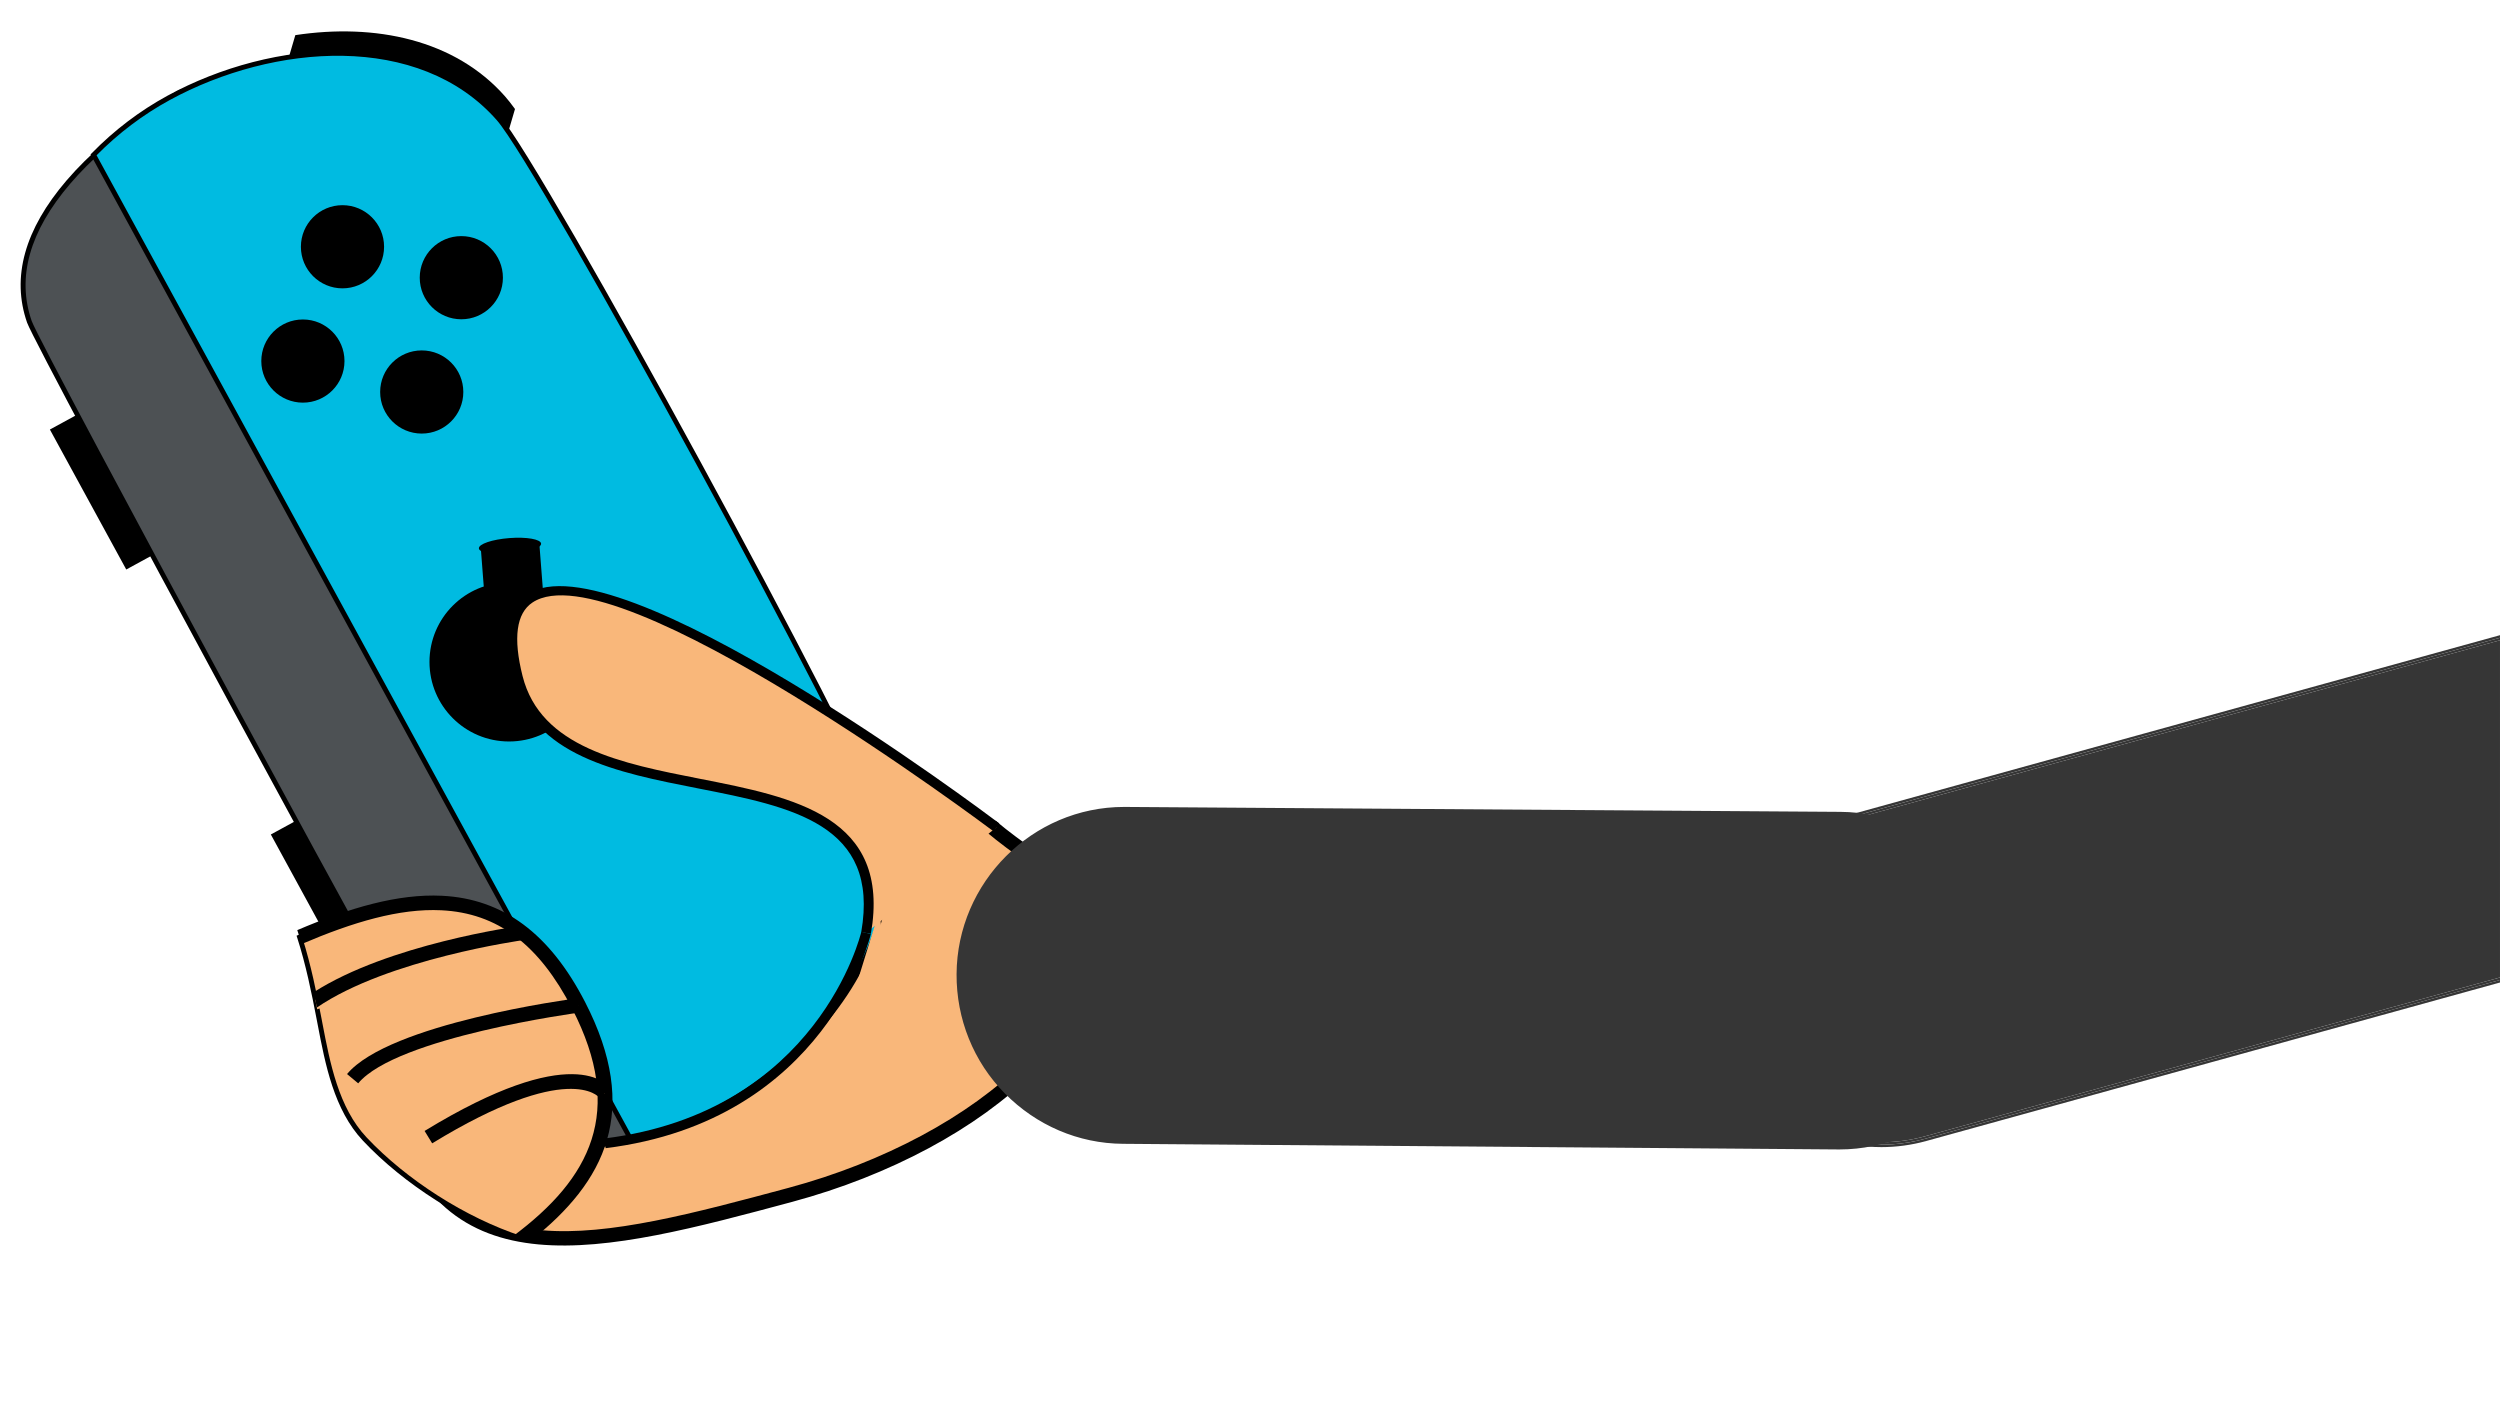 <svg width="510.904" height="286.486" xmlns="http://www.w3.org/2000/svg" xml:space="preserve" enable-background="new 0 0 510.904 286.486" version="1.1">

 <g>
  <title>Layer 1</title>
  <g id="svg_1">
   <g id="svg_2">
    <g id="svg_3">
     <path id="svg_4" d="m222.131,187.335c-1.983,-7.371 -10.433,-10.767 -19.659,-18.508c-1.819,1.677 -4.323,2.749 -7.52,2.749c-4.241,0 -7.265,-1.885 -9.08,-4.57c-4.188,-1.348 -6.597,-4.938 -7.214,-8.872c-5.493,0.154 -10.909,-0.527 -15.646,-3.78c-0.11,-0.076 -0.211,-0.163 -0.32,-0.241c0.229,1.007 0.48,2.021 0.755,3.043c0.672,2.521 1.469,4.927 2.324,7.214c-7.874,0.567 -16.145,1.902 -24.555,4.163c-39.073,10.505 -70.745,19.02 -60.579,56.838c10.165,37.819 41.842,29.306 80.915,18.803c39.068,-10.503 66.191,-35.95 60.579,-56.839z" fill="#F9B77A"/>
    </g>
    <g id="svg_5">
     <path id="svg_6" d="m223.56,186.953c-1.51,-5.618 -6.192,-8.952 -12.116,-13.176c-2.487,-1.771 -5.194,-3.72 -7.961,-6.037c-0.623,0.769 -1.359,1.449 -2.207,2.02c2.94,2.484 5.816,4.558 8.452,6.434c5.44,3.874 9.737,6.936 10.978,11.528c2.422,9.023 -1.667,19.425 -11.521,29.295c-11.103,11.132 -28.604,20.505 -48.016,25.728c-38.725,10.409 -69.319,18.632 -79.1,-17.754c-3.845,-14.311 -1.861,-24.758 6.25,-32.889c10.65,-10.679 30.406,-15.985 53.283,-22.139c7.977,-2.138 16.143,-3.522 24.277,-4.107l1.977,-0.149l-0.696,-1.852c-0.887,-2.363 -1.651,-4.744 -2.281,-7.077c-1.441,-5.368 -2.207,-10.275 -2.445,-14.558c-1.127,-0.996 -2.122,-2.053 -2.991,-3.169c-0.042,5.515 0.801,11.905 2.572,18.492c0.485,1.822 1.057,3.667 1.695,5.508c-7.672,0.666 -15.36,2.031 -22.884,4.056c-23.282,6.252 -43.395,11.661 -54.606,22.896c-8.812,8.84 -11.108,20.537 -7.018,35.75c10.549,39.261 44.003,30.265 82.731,19.851c19.9,-5.353 37.885,-15.005 49.348,-26.494c10.63,-10.656 14.988,-22.074 12.279,-32.157z"/>
    </g>
   </g>
   <g id="svg_7">
    <g id="svg_8">
     <path id="svg_9" d="m79.165,206.688c0,0 28.403,-19.568 46.746,-18.769" fill="#F9B77A"/>
    </g>
    <g id="svg_10">
     <path id="svg_11" d="m125.845,189.398c-17.639,-0.772 -45.559,18.317 -45.835,18.506l-1.683,-2.438c1.181,-0.808 29.026,-19.837 47.646,-19.032l-0.128,2.964z"/>
    </g>
   </g>
   <g id="svg_12">
    <g id="svg_13">
     <path id="svg_14" d="m80.636,225.374c0,0 31.354,-21.793 44.24,-20.006" fill="#F9B77A"/>
    </g>
    <g id="svg_15">
     <path id="svg_16" d="m124.676,206.837c-12.176,-1.686 -42.885,19.538 -43.194,19.751l-1.688,-2.436c1.3,-0.9 31.979,-22.093 45.292,-20.25l-0.41,2.935z"/>
    </g>
   </g>
   <g id="svg_17">
    <g id="svg_18">
     <path id="svg_19" d="m88.73,242.283c0,0 -1.745,-11.035 32.737,-17.657" fill="#F9B77A"/>
    </g>
    <g id="svg_20">
     <path id="svg_21" d="m121.744,226.083c-32.088,6.161 -31.551,15.912 -31.542,16.015l-2.935,0.415c-0.196,-1.272 -0.95,-12.65 33.92,-19.346l0.557,2.916z"/>
    </g>
   </g>
  </g>
  <g id="svg_22">
   <g id="svg_23">
    <path id="svg_24" d="m375.691,233.924l-146.18,-0.912c-18.632,-0.114 -33.641,-15.285 -33.523,-33.92c0.116,-18.629 15.313,-33.614 33.944,-33.499l146.179,0.912c18.631,0.116 33.64,15.289 33.522,33.919c-0.115,18.633 -15.311,33.616 -33.942,33.5z" fill="#363636"/>
    <path fill="#363636" id="svg_25" d="m375.906,234.903l-0.218,0l-146.181,-1.152c-9.146,-0.057 -17.721,-3.785 -24.145,-10.283c-6.426,-6.498 -9.933,-15.27 -9.876,-24.412c0.117,-18.746 15.472,-34.151 34.229,-34.151l0.219,0l146.179,1.007c18.876,0.118 34.138,15.847 34.021,34.708c-0.117,18.744 -15.471,34.283 -34.228,34.283zm-146.188,-68.811c-18.209,0 -33.115,14.807 -33.229,33.004c-0.056,8.877 3.35,17.239 9.587,23.55c6.236,6.308 14.562,9.812 23.439,9.866l146.392,0.913c18.208,0 33.114,-14.806 33.229,-33.004c0.113,-18.312 -14.701,-33.302 -33.025,-33.416l-146.393,-0.913z"/>
   </g>
  </g>
  <g id="svg_26">
   <path id="svg_27" d="m375.691,168.197c-8.558,2.363 -15.683,7.914 -20.063,15.628c-4.382,7.717 -5.491,16.678 -3.127,25.232c3.963,14.35 17.119,24.372 31.993,24.372c2.986,0 5.976,-0.407 8.884,-1.212l117.525,-32.466l0,-68.906l-135.212,37.352z" fill="#363636"/>
   <path fill="#363636" id="svg_28" d="m393.511,232.701c-17.959,4.962 -36.531,-5.55 -41.492,-23.511c-4.962,-17.957 5.582,-36.517 23.54,-41.477l135.346,-37.388l0,-0.52l-135.479,37.425c-8.815,2.436 -16.155,8.151 -20.667,16.1c-4.514,7.948 -5.657,17.181 -3.224,25.991c4.083,14.782 17.638,25.106 32.959,25.106c3.076,0 6.154,-0.42 9.148,-1.246l117.261,-32.394l0,-0.52l-117.392,32.434z"/>
   <path fill="#363636" id="svg_29" d="m352.019,209.19c4.961,17.961 23.533,28.473 41.492,23.511l117.394,-32.43l0,-0.52l-117.525,32.467c-2.908,0.805 -5.896,1.212 -8.884,1.212c-14.874,0 -28.03,-10.022 -31.993,-24.372c-2.364,-8.556 -1.254,-17.517 3.127,-25.232c4.381,-7.714 11.506,-13.265 20.063,-15.628l135.213,-37.352l0,-0.52l-135.346,37.388c-17.959,4.961 -28.503,23.519 -23.541,41.476z"/>
  </g>
  <rect id="svg_30" height="65" width="47" fill="#363636" y="166.903" x="340.904"/>
  <g id="svg_31">
   <g id="svg_32">
    <g id="svg_33">
     <rect id="svg_34" height="32.579" width="13.716" transform="matrix(-0.878 0.479 -0.479 -0.878 92.45 174.04)" y="82.52" x="17.174"/>
    </g>
    <g id="svg_35">
     <rect id="svg_36" height="32.58" width="13.717" transform="matrix(-0.878 0.479 -0.479 -0.878 216.898 307.845)" y="165.296" x="62.328"/>
    </g>
    <g id="svg_37">
     <g id="svg_38">
      <path id="svg_39" d="m36.779,18.879c0,0 -39.574,21.595 -30.772,46.89c1.85,5.313 82.83,154.972 86.009,158.919c17.755,22.043 57.337,0.494 57.337,0.494l-112.574,-206.303z" fill="#4D5154"/>
     </g>
     <g id="svg_40">
      <path id="svg_41" d="m150.032,225.384l-0.441,0.238c-0.398,0.217 -40.153,21.49 -57.966,-0.621c-3.031,-3.766 -84.296,-153.912 -86.091,-159.068c-3.226,-9.267 -0.509,-19.045 8.072,-29.059c9.417,-10.989 22.797,-18.36 22.933,-18.434l0.438,-0.239l0.241,0.438l112.814,206.745zm-135.665,-187.859c-8.334,9.725 -10.986,19.172 -7.888,28.08c1.792,5.145 82.9,155.013 85.927,158.769c16.29,20.223 51.878,2.855 56.266,0.602l-112.088,-205.413c-2.369,1.36 -13.877,8.228 -22.217,17.962z"/>
     </g>
    </g>
    <g id="svg_42">
     <path id="svg_43" d="m103.59,27.914l1.655,-5.636c-0.714,-0.985 -1.396,-1.859 -2.038,-2.588c-10.239,-11.617 -26.584,-14.981 -42.854,-12.51l-2.171,7.386l45.408,13.348z"/>
    </g>
    <g id="svg_44">
     <g id="svg_45">
      <path id="svg_46" d="m101.883,24.204c-15.593,-17.694 -45.35,-16.245 -67.433,-4.194c-5.777,3.152 -10.872,7.08 -15.329,11.639l52.039,95.368l5.739,10.517l52.038,95.366c6.248,-1.279 12.43,-3.506 18.208,-6.658c22.083,-12.051 39.159,-36.156 32.717,-58.844c-3.717,-13.083 -68.987,-132.99 -77.979,-143.194z" fill="#00BBE1"/>
     </g>
     <g id="svg_47">
      <path id="svg_48" d="m168.296,209.776c-0.001,0.002 -0.001,0.002 -0.003,0.004c-5.759,6.721 -12.988,12.566 -20.917,16.895c-5.744,3.135 -11.914,5.396 -18.343,6.711l-0.36,0.076l-0.177,-0.324l-109.993,-201.576l0.259,-0.264c4.589,-4.694 9.788,-8.641 15.448,-11.729c21.561,-11.766 51.859,-14.067 68.046,4.302c8.757,9.937 74.429,130.538 78.078,143.382c3.863,13.599 -0.532,29.093 -12.038,42.523zm-39.097,22.561c6.202,-1.309 12.149,-3.512 17.699,-6.541c7.825,-4.268 14.956,-10.035 20.636,-16.666c0.001,0 0.002,-0.002 0.003,-0.004c11.286,-13.17 15.604,-28.326 11.836,-41.598c-3.638,-12.809 -69.137,-133.087 -77.87,-142.997c-15.841,-17.976 -45.602,-15.66 -66.815,-4.083c-5.467,2.983 -10.495,6.78 -14.951,11.288l109.462,200.601z"/>
     </g>
    </g>
    <g id="svg_49">
     <circle id="svg_50" r="8.499" cy="50.429" cx="69.991"/>
    </g>
    <g id="svg_51">
     <circle id="svg_52" r="8.499" cy="56.75" cx="94.277"/>
    </g>
    <g id="svg_53">
     <circle id="svg_54" r="8.499" cy="73.787" cx="61.9"/>
    </g>
    <g id="svg_55">
     <circle id="svg_56" r="8.498" cy="80.109" cx="86.187"/>
    </g>
    <g id="svg_57">
     <circle id="svg_58" r="16.258" cy="135.273" cx="104.027"/>
    </g>
   </g>
   <g id="svg_59">
    <rect id="svg_60" height="17" width="12" transform="matrix(-0.997 0.077 -0.077 -0.997 218.737 231.72)" y="111.57" x="98.909"/>
   </g>
   <g id="svg_61">
    <ellipse id="svg_62" ry="6.375" rx="1.626" cy="111.608" cx="104.257" transform="matrix(-0.077 -0.997 0.997 -0.077 0.977 224.121)"/>
   </g>
  </g>
  <g id="svg_63">
   <g id="svg_64">
    <g id="svg_65">
     <path id="svg_66" d="m65.195,208.154c1.607,8.368 3.261,18.146 9.341,24.617c8.086,8.605 20.373,16.567 32.094,20.374c15.67,-11.965 22.8,-25.978 11.618,-47.685c-13.373,-25.966 -32.992,-24.211 -57.023,-13.956c1.732,5.399 2.88,10.974 3.97,16.65z" fill="#F9B77A"/>
     <path id="svg_67" d="m106.726,253.702l-0.25,-0.081c-11.571,-3.757 -23.949,-11.614 -32.305,-20.507c-5.924,-6.306 -7.698,-15.602 -9.265,-23.803l-0.204,-1.063c-1.031,-5.373 -2.187,-11.08 -3.956,-16.59l-0.139,-0.435l0.419,-0.18c11.26,-4.805 19.999,-7.042 27.503,-7.042c12.939,0 22.805,6.943 30.162,21.229c10.057,19.521 6.431,34.422 -11.759,48.31l-0.206,0.162zm-44.888,-61.914c1.709,5.427 2.838,11.01 3.849,16.271l0.203,1.063c1.541,8.067 3.285,17.212 9.011,23.305c8.187,8.715 20.287,16.422 31.635,20.16c17.548,-13.49 21.021,-27.964 11.269,-46.897c-7.27,-14.113 -16.571,-20.688 -29.273,-20.688c-7.274,0.002 -15.765,2.159 -26.694,6.786z"/>
    </g>
    <g id="svg_68">
     <path id="svg_69" d="m61.663,192.919c10.475,-4.488 19.993,-7.309 28.515,-6.896c11.471,0.556 19.969,6.949 26.755,20.12c10.871,21.105 3.707,34.673 -11.998,46.416c1.132,0.402 2.259,0.773 3.381,1.101c15.491,-12.166 22.675,-26.705 11.252,-48.879c-7.212,-14.005 -16.783,-21.111 -29.25,-21.721c-8.984,-0.435 -18.824,2.44 -29.563,7.021c0.321,0.941 0.621,1.888 0.908,2.838z"/>
    </g>
   </g>
   <g id="svg_70">
    <g id="svg_71">
     <path id="svg_72" d="m64.829,206.267l41.937,-15.614c0,0 -27.202,3.7 -42.32,13.688c0.128,0.639 0.257,1.282 0.383,1.926z" fill="#F9B77A"/>
    </g>
    <g id="svg_73">
     <path id="svg_74" d="m64.756,205.9c14.518,-9.917 41.902,-13.736 42.202,-13.779l-0.396,-2.935c-1.245,0.174 -27.189,3.799 -42.44,13.582c0.217,1.041 0.427,2.085 0.634,3.132z"/>
    </g>
   </g>
   <g id="svg_75">
    <g id="svg_76">
     <path id="svg_77" d="m118.25,205.465c0,0 -37.856,4.98 -46.187,14.976" fill="#F9B77A"/>
    </g>
    <g id="svg_78">
     <path id="svg_79" d="m73.201,221.391c7.872,-9.44 44.87,-14.408 45.243,-14.46l-0.391,-2.938c-1.567,0.208 -38.522,5.179 -47.129,15.501l2.277,1.897z"/>
    </g>
   </g>
   <g id="svg_80">
    <g id="svg_81">
     <path id="svg_82" d="m123.643,223.419c0,0 -6.136,-9.336 -36.098,8.972" fill="#F9B77A"/>
    </g>
    <g id="svg_83">
     <path id="svg_84" d="m88.321,233.653c27.881,-17.037 34.046,-9.463 34.106,-9.381l2.45,-1.669c-0.711,-1.073 -7.811,-9.996 -38.107,8.519l1.551,2.531z"/>
    </g>
   </g>
  </g>
  <g id="svg_85">
   <path id="svg_86" d="m203.619,169.076c0,0 -111.218,-83.882 -97.795,-30.667c8.371,33.187 78.567,9.708 71.167,52.244" fill="#F9B77A"/>
   <path id="svg_87" d="m177.977,190.825l-1.971,-0.344c3.839,-22.067 -14.203,-25.606 -33.304,-29.354c-16.644,-3.266 -33.854,-6.642 -37.848,-22.474c-2.193,-8.694 -1.229,-14.48 2.865,-17.197c18.104,-12.013 93.309,44.412 96.501,46.82l-1.204,1.598c-0.771,-0.582 -77.255,-57.986 -94.191,-46.751c-3.312,2.197 -3.995,7.258 -2.032,15.041c3.683,14.603 20.261,17.854 36.293,21c19.206,3.768 39.065,7.664 34.891,31.661z"/>
  </g>
  <g id="svg_88">
   <path id="svg_89" d="m123.766,234.645l-0.246,-1.984c43.716,-5.42 52.413,-41.859 52.496,-42.227l1.952,0.438c-0.086,0.381 -9.05,38.176 -54.202,43.773z"/>
  </g>
  <path id="svg_90" d="m179.607,186.409c0,0 2.547,8.465 -4.205,13.613" fill="#F9B77A"/>
 </g>
</svg>